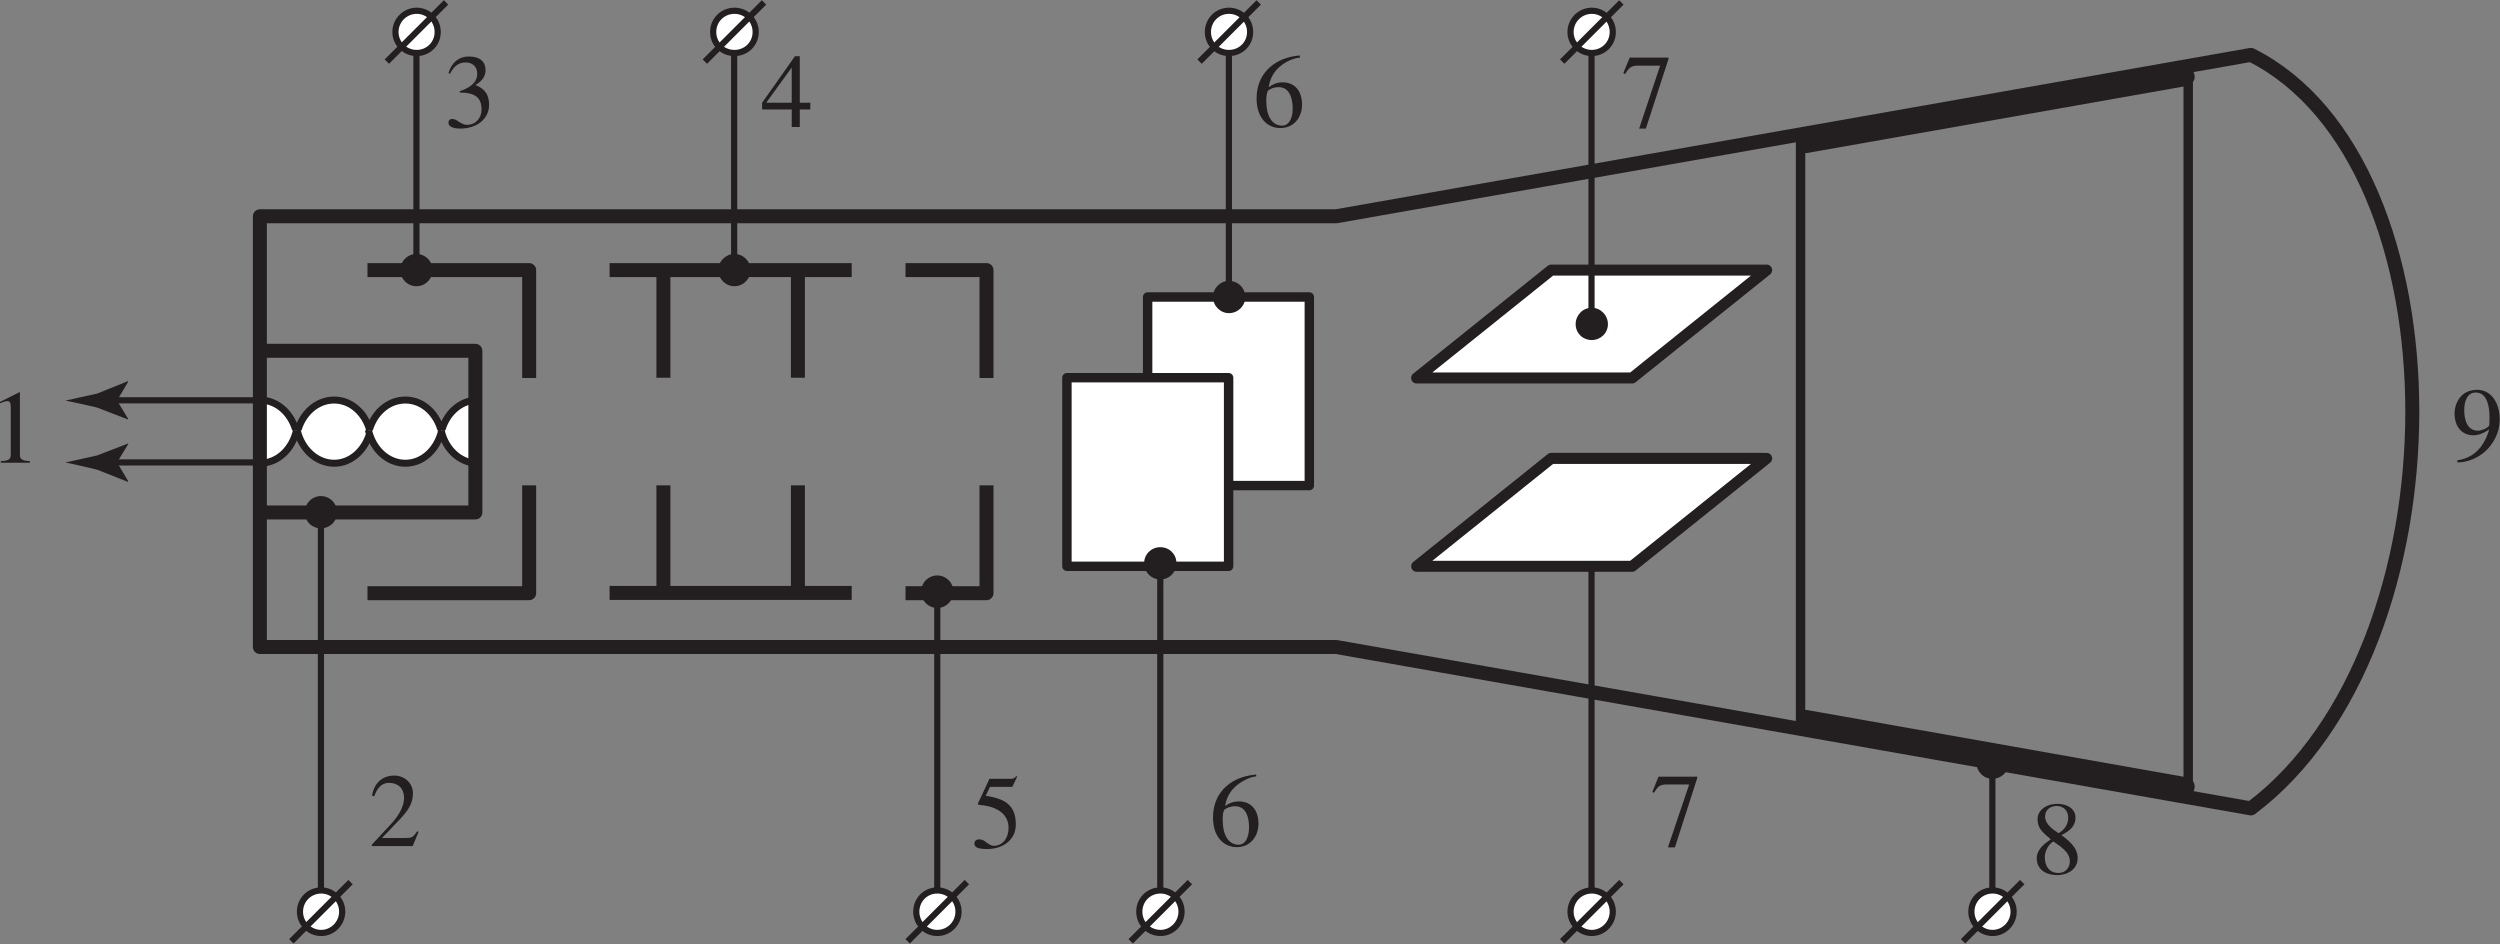 <?xml version="1.0" encoding="UTF-8"?>
<!DOCTYPE svg PUBLIC "-//W3C//DTD SVG 1.1//EN" "http://www.w3.org/Graphics/SVG/1.1/DTD/svg11.dtd">
<svg version="1.2" width="92.93mm" height="35.09mm" viewBox="2504 1995 9293 3509" preserveAspectRatio="xMidYMid" fill-rule="evenodd" stroke-width="28.222" stroke-linejoin="round" xmlns="http://www.w3.org/2000/svg" xmlns:ooo="http://xml.openoffice.org/svg/export" xmlns:xlink="http://www.w3.org/1999/xlink" xmlns:presentation="http://sun.com/xmlns/staroffice/presentation" xmlns:smil="http://www.w3.org/2001/SMIL20/" xmlns:anim="urn:oasis:names:tc:opendocument:xmlns:animation:1.0" xml:space="preserve">
 <rect x="2504" y="1995" width="9293" height="3509" fill="#808080" stroke="none"/>
 <defs class="EmbeddedBulletChars">
  <g id="bullet-char-template-57356" transform="scale(0,-0)">
   <path d="M 580,1141 L 1163,571 580,0 -4,571 580,1141 Z"/>
  </g>
  <g id="bullet-char-template-57354" transform="scale(0,-0)">
   <path d="M 8,1128 L 1137,1128 1137,0 8,0 8,1128 Z"/>
  </g>
  <g id="bullet-char-template-10146" transform="scale(0,-0)">
   <path d="M 174,0 L 602,739 174,1481 1456,739 174,0 Z M 1358,739 L 309,1346 659,739 1358,739 Z"/>
  </g>
  <g id="bullet-char-template-10132" transform="scale(0,-0)">
   <path d="M 2015,739 L 1276,0 717,0 1260,543 174,543 174,936 1260,936 717,1481 1274,1481 2015,739 Z"/>
  </g>
  <g id="bullet-char-template-10007" transform="scale(0,-0)">
   <path d="M 0,-2 C -7,14 -16,27 -25,37 L 356,567 C 262,823 215,952 215,954 215,979 228,992 255,992 264,992 276,990 289,987 310,991 331,999 354,1012 L 381,999 492,748 772,1049 836,1024 860,1049 C 881,1039 901,1025 922,1006 886,937 835,863 770,784 769,783 710,716 594,584 L 774,223 C 774,196 753,168 711,139 L 727,119 C 717,90 699,76 672,76 641,76 570,178 457,381 L 164,-76 C 142,-110 111,-127 72,-127 30,-127 9,-110 8,-76 1,-67 -2,-52 -2,-32 -2,-23 -1,-13 0,-2 Z"/>
  </g>
  <g id="bullet-char-template-10004" transform="scale(0,-0)">
   <path d="M 285,-33 C 182,-33 111,30 74,156 52,228 41,333 41,471 41,549 55,616 82,672 116,743 169,778 240,778 293,778 328,747 346,684 L 369,508 C 377,444 397,411 428,410 L 1163,1116 C 1174,1127 1196,1133 1229,1133 1271,1133 1292,1118 1292,1087 L 1292,965 C 1292,929 1282,901 1262,881 L 442,47 C 390,-6 338,-33 285,-33 Z"/>
  </g>
  <g id="bullet-char-template-9679" transform="scale(0,-0)">
   <path d="M 813,0 C 632,0 489,54 383,161 276,268 223,411 223,592 223,773 276,916 383,1023 489,1130 632,1184 813,1184 992,1184 1136,1130 1245,1023 1353,916 1407,772 1407,592 1407,412 1353,268 1245,161 1136,54 992,0 813,0 Z"/>
  </g>
  <g id="bullet-char-template-8226" transform="scale(0,-0)">
   <path d="M 346,457 C 273,457 209,483 155,535 101,586 74,649 74,723 74,796 101,859 155,911 209,963 273,989 346,989 419,989 480,963 531,910 582,859 608,796 608,723 608,648 583,586 532,535 482,483 420,457 346,457 Z"/>
  </g>
  <g id="bullet-char-template-8211" transform="scale(0,-0)">
   <path d="M -4,459 L 1135,459 1135,606 -4,606 -4,459 Z"/>
  </g>
  <g id="bullet-char-template-61548" transform="scale(0,-0)">
   <path d="M 173,740 C 173,903 231,1043 346,1159 462,1274 601,1332 765,1332 928,1332 1067,1274 1183,1159 1299,1043 1357,903 1357,740 1357,577 1299,437 1183,322 1067,206 928,148 765,148 601,148 462,206 346,322 231,437 173,577 173,740 Z"/>
  </g>
 </defs>
 <g class="Page">
  <g class="com.sun.star.drawing.LineShape">
   <g id="id3">
    <rect class="BoundingBox" stroke="none" fill="none" x="8408" y="3899" width="25" height="1486"/>
    <path fill="none" stroke="rgb(35,31,32)" stroke-width="23" stroke-linejoin="miter" d="M 8420,3899 L 8420,5383"/>
   </g>
  </g>
  <g class="com.sun.star.drawing.ClosedBezierShape">
   <g id="id4">
    <rect class="BoundingBox" stroke="none" fill="none" x="3609" y="3482" width="273" height="124"/>
    <path fill="rgb(255,255,255)" stroke="none" d="M 3881,3604 C 3865,3533 3811,3482 3746,3482 3681,3482 3625,3533 3609,3604 L 3881,3604 Z"/>
   </g>
  </g>
  <g class="com.sun.star.drawing.OpenBezierShape">
   <g id="id5">
    <rect class="BoundingBox" stroke="none" fill="none" x="3596" y="3469" width="299" height="139"/>
    <path fill="none" stroke="rgb(35,31,32)" stroke-width="26" stroke-linejoin="miter" d="M 3881,3604 C 3865,3533 3811,3482 3746,3482 3681,3482 3625,3533 3609,3604"/>
   </g>
  </g>
  <g class="com.sun.star.drawing.ClosedBezierShape">
   <g id="id6">
    <rect class="BoundingBox" stroke="none" fill="none" x="3609" y="3595" width="273" height="123"/>
    <path fill="rgb(255,255,255)" stroke="none" d="M 3881,3595 C 3865,3665 3811,3717 3746,3717 3681,3717 3625,3665 3609,3595 L 3881,3595 Z"/>
   </g>
  </g>
  <g class="com.sun.star.drawing.OpenBezierShape">
   <g id="id7">
    <rect class="BoundingBox" stroke="none" fill="none" x="3596" y="3592" width="299" height="139"/>
    <path fill="none" stroke="rgb(35,31,32)" stroke-width="26" stroke-linejoin="miter" d="M 3881,3595 C 3865,3665 3811,3717 3746,3717 3681,3717 3625,3665 3609,3595"/>
   </g>
  </g>
  <g class="com.sun.star.drawing.ClosedBezierShape">
   <g id="id8">
    <rect class="BoundingBox" stroke="none" fill="none" x="3874" y="3482" width="273" height="124"/>
    <path fill="rgb(255,255,255)" stroke="none" d="M 4146,3604 C 4130,3533 4076,3482 4011,3482 3945,3482 3890,3533 3874,3604 L 4146,3604 Z"/>
   </g>
  </g>
  <g class="com.sun.star.drawing.OpenBezierShape">
   <g id="id9">
    <rect class="BoundingBox" stroke="none" fill="none" x="3861" y="3469" width="299" height="139"/>
    <path fill="none" stroke="rgb(35,31,32)" stroke-width="26" stroke-linejoin="miter" d="M 4146,3604 C 4130,3533 4076,3482 4011,3482 3945,3482 3890,3533 3874,3604"/>
   </g>
  </g>
  <g class="com.sun.star.drawing.ClosedBezierShape">
   <g id="id10">
    <rect class="BoundingBox" stroke="none" fill="none" x="3874" y="3595" width="273" height="123"/>
    <path fill="rgb(255,255,255)" stroke="none" d="M 4146,3595 C 4130,3665 4076,3717 4011,3717 3945,3717 3890,3665 3874,3595 L 4146,3595 Z"/>
   </g>
  </g>
  <g class="com.sun.star.drawing.OpenBezierShape">
   <g id="id11">
    <rect class="BoundingBox" stroke="none" fill="none" x="3861" y="3592" width="299" height="139"/>
    <path fill="none" stroke="rgb(35,31,32)" stroke-width="26" stroke-linejoin="miter" d="M 4146,3595 C 4130,3665 4076,3717 4011,3717 3945,3717 3890,3665 3874,3595"/>
   </g>
  </g>
  <g class="com.sun.star.drawing.ClosedBezierShape">
   <g id="id12">
    <rect class="BoundingBox" stroke="none" fill="none" x="4144" y="3482" width="135" height="124"/>
    <path fill="rgb(255,255,255)" stroke="none" d="M 4278,3604 L 4278,3482 C 4214,3483 4159,3534 4144,3604 L 4278,3604 Z"/>
   </g>
  </g>
  <g class="com.sun.star.drawing.OpenBezierShape">
   <g id="id13">
    <rect class="BoundingBox" stroke="none" fill="none" x="4131" y="3468" width="161" height="140"/>
    <path fill="none" stroke="rgb(35,31,32)" stroke-width="26" stroke-linejoin="miter" d="M 4278,3604 L 4278,3482 C 4214,3483 4159,3534 4144,3604"/>
   </g>
  </g>
  <g class="com.sun.star.drawing.ClosedBezierShape">
   <g id="id14">
    <rect class="BoundingBox" stroke="none" fill="none" x="4144" y="3595" width="135" height="123"/>
    <path fill="rgb(255,255,255)" stroke="none" d="M 4144,3595 C 4159,3665 4214,3716 4278,3717 L 4278,3595 4144,3595 Z"/>
   </g>
  </g>
  <g class="com.sun.star.drawing.OpenBezierShape">
   <g id="id15">
    <rect class="BoundingBox" stroke="none" fill="none" x="4131" y="3592" width="161" height="140"/>
    <path fill="none" stroke="rgb(35,31,32)" stroke-width="26" stroke-linejoin="miter" d="M 4144,3595 C 4159,3665 4214,3716 4278,3717 L 4278,3595"/>
   </g>
  </g>
  <g class="com.sun.star.drawing.ClosedBezierShape">
   <g id="id16">
    <rect class="BoundingBox" stroke="none" fill="none" x="3471" y="3482" width="136" height="124"/>
    <path fill="rgb(255,255,255)" stroke="none" d="M 3471,3604 L 3471,3482 C 3537,3483 3590,3534 3606,3604 L 3471,3604 Z"/>
   </g>
  </g>
  <g class="com.sun.star.drawing.OpenBezierShape">
   <g id="id17">
    <rect class="BoundingBox" stroke="none" fill="none" x="3458" y="3468" width="162" height="140"/>
    <path fill="none" stroke="rgb(35,31,32)" stroke-width="26" stroke-linejoin="miter" d="M 3471,3604 L 3471,3482 C 3537,3483 3590,3534 3606,3604"/>
   </g>
  </g>
  <g class="com.sun.star.drawing.ClosedBezierShape">
   <g id="id18">
    <rect class="BoundingBox" stroke="none" fill="none" x="3471" y="3595" width="136" height="123"/>
    <path fill="rgb(255,255,255)" stroke="none" d="M 3606,3595 C 3590,3665 3537,3716 3471,3717 L 3471,3595 3606,3595 Z"/>
   </g>
  </g>
  <g class="com.sun.star.drawing.OpenBezierShape">
   <g id="id19">
    <rect class="BoundingBox" stroke="none" fill="none" x="3458" y="3592" width="162" height="140"/>
    <path fill="none" stroke="rgb(35,31,32)" stroke-width="26" stroke-linejoin="miter" d="M 3606,3595 C 3590,3665 3537,3716 3471,3717 L 3471,3595"/>
   </g>
  </g>
  <g class="com.sun.star.drawing.ClosedBezierShape">
   <g id="id20">
    <rect class="BoundingBox" stroke="none" fill="none" x="3444" y="2171" width="8054" height="2858"/>
    <path fill="none" stroke="rgb(35,31,32)" stroke-width="52" stroke-linejoin="miter" d="M 10871,5000 L 7471,4400 3470,4400 3470,2799 7471,2799 10871,2199 C 11671,2599 11671,4400 10871,5000 Z"/>
   </g>
  </g>
  <g class="com.sun.star.drawing.PolyLineShape">
   <g id="id21">
    <rect class="BoundingBox" stroke="none" fill="none" x="3870" y="2972" width="629" height="429"/>
    <path fill="none" stroke="rgb(35,31,32)" stroke-width="52" stroke-linejoin="miter" d="M 3870,2999 L 4471,2999 4471,3400"/>
   </g>
  </g>
  <g class="com.sun.star.drawing.PolyLineShape">
   <g id="id22">
    <rect class="BoundingBox" stroke="none" fill="none" x="3870" y="3799" width="629" height="428"/>
    <path fill="none" stroke="rgb(35,31,32)" stroke-width="52" stroke-linejoin="miter" d="M 3870,4200 L 4471,4200 4471,3799"/>
   </g>
  </g>
  <g class="com.sun.star.drawing.PolyLineShape">
   <g id="id23">
    <rect class="BoundingBox" stroke="none" fill="none" x="3470" y="3273" width="828" height="655"/>
    <path fill="none" stroke="rgb(35,31,32)" stroke-width="52" stroke-linejoin="miter" d="M 3470,3299 L 4271,3299 4271,3900 3470,3900"/>
   </g>
  </g>
  <g class="com.sun.star.drawing.LineShape">
   <g id="id24">
    <rect class="BoundingBox" stroke="none" fill="none" x="4770" y="2973" width="901" height="53"/>
    <path fill="none" stroke="rgb(35,31,32)" stroke-width="52" stroke-linejoin="miter" d="M 4770,2999 L 5670,2999"/>
   </g>
  </g>
  <g class="com.sun.star.drawing.LineShape">
   <g id="id25">
    <rect class="BoundingBox" stroke="none" fill="none" x="4944" y="2999" width="53" height="402"/>
    <path fill="none" stroke="rgb(35,31,32)" stroke-width="52" stroke-linejoin="miter" d="M 4970,2999 L 4970,3399"/>
   </g>
  </g>
  <g class="com.sun.star.drawing.LineShape">
   <g id="id26">
    <rect class="BoundingBox" stroke="none" fill="none" x="5444" y="2999" width="53" height="402"/>
    <path fill="none" stroke="rgb(35,31,32)" stroke-width="52" stroke-linejoin="miter" d="M 5470,2999 L 5470,3399"/>
   </g>
  </g>
  <g class="com.sun.star.drawing.LineShape">
   <g id="id27">
    <rect class="BoundingBox" stroke="none" fill="none" x="4770" y="4173" width="901" height="53"/>
    <path fill="none" stroke="rgb(35,31,32)" stroke-width="52" stroke-linejoin="miter" d="M 4770,4199 L 5670,4199"/>
   </g>
  </g>
  <g class="com.sun.star.drawing.LineShape">
   <g id="id28">
    <rect class="BoundingBox" stroke="none" fill="none" x="4944" y="3799" width="53" height="401"/>
    <path fill="none" stroke="rgb(35,31,32)" stroke-width="52" stroke-linejoin="miter" d="M 4970,4199 L 4970,3799"/>
   </g>
  </g>
  <g class="com.sun.star.drawing.LineShape">
   <g id="id29">
    <rect class="BoundingBox" stroke="none" fill="none" x="5444" y="3799" width="53" height="401"/>
    <path fill="none" stroke="rgb(35,31,32)" stroke-width="52" stroke-linejoin="miter" d="M 5470,4199 L 5470,3799"/>
   </g>
  </g>
  <g class="com.sun.star.drawing.PolyLineShape">
   <g id="id30">
    <rect class="BoundingBox" stroke="none" fill="none" x="5870" y="2972" width="328" height="429"/>
    <path fill="none" stroke="rgb(35,31,32)" stroke-width="52" stroke-linejoin="miter" d="M 5870,2999 L 6171,2999 6171,3400"/>
   </g>
  </g>
  <g class="com.sun.star.drawing.PolyLineShape">
   <g id="id31">
    <rect class="BoundingBox" stroke="none" fill="none" x="5870" y="3799" width="328" height="428"/>
    <path fill="none" stroke="rgb(35,31,32)" stroke-width="52" stroke-linejoin="miter" d="M 5870,4200 L 6171,4200 6171,3799"/>
   </g>
  </g>
  <g class="com.sun.star.drawing.PolyPolygonShape">
   <g id="id32">
    <rect class="BoundingBox" stroke="none" fill="none" x="6770" y="3099" width="602" height="703"/>
    <path fill="rgb(255,255,255)" stroke="none" d="M 6770,3099 L 7371,3099 7371,3800 6770,3800 6770,3099 Z"/>
   </g>
  </g>
  <g class="com.sun.star.drawing.PolyPolygonShape">
   <g id="id33">
    <rect class="BoundingBox" stroke="none" fill="none" x="6752" y="3081" width="638" height="738"/>
    <path fill="none" stroke="rgb(35,31,32)" stroke-width="35" stroke-linejoin="miter" d="M 6770,3099 L 7371,3099 7371,3800 6770,3800 6770,3099 Z"/>
   </g>
  </g>
  <g class="com.sun.star.drawing.PolyPolygonShape">
   <g id="id34">
    <rect class="BoundingBox" stroke="none" fill="none" x="6470" y="3399" width="603" height="702"/>
    <path fill="rgb(255,255,255)" stroke="none" d="M 6470,3399 L 7071,3399 7071,4100 6470,4100 6470,3399 Z"/>
   </g>
  </g>
  <g class="com.sun.star.drawing.PolyPolygonShape">
   <g id="id35">
    <rect class="BoundingBox" stroke="none" fill="none" x="6452" y="3381" width="638" height="738"/>
    <path fill="none" stroke="rgb(35,31,32)" stroke-width="35" stroke-linejoin="miter" d="M 6470,3399 L 7071,3399 7071,4100 6470,4100 6470,3399 Z"/>
   </g>
  </g>
  <g class="com.sun.star.drawing.PolyPolygonShape">
   <g id="id36">
    <rect class="BoundingBox" stroke="none" fill="none" x="7770" y="2998" width="1302" height="403"/>
    <path fill="rgb(255,255,255)" stroke="none" d="M 9071,2999 L 8270,2999 7770,3400 8571,3400 9071,2999 Z"/>
   </g>
  </g>
  <g class="com.sun.star.drawing.PolyPolygonShape">
   <g id="id37">
    <rect class="BoundingBox" stroke="none" fill="none" x="7711" y="2978" width="1420" height="444"/>
    <path fill="none" stroke="rgb(35,31,32)" stroke-width="41" stroke-linejoin="miter" d="M 9071,2999 L 8270,2999 7770,3400 8571,3400 9071,2999 Z"/>
   </g>
  </g>
  <g class="com.sun.star.drawing.PolyPolygonShape">
   <g id="id38">
    <rect class="BoundingBox" stroke="none" fill="none" x="7770" y="3699" width="1302" height="402"/>
    <path fill="rgb(255,255,255)" stroke="none" d="M 9071,3699 L 8270,3699 7770,4100 8571,4100 9071,3699 Z"/>
   </g>
  </g>
  <g class="com.sun.star.drawing.PolyPolygonShape">
   <g id="id39">
    <rect class="BoundingBox" stroke="none" fill="none" x="7711" y="3678" width="1420" height="444"/>
    <path fill="none" stroke="rgb(35,31,32)" stroke-width="41" stroke-linejoin="miter" d="M 9071,3699 L 8270,3699 7770,4100 8571,4100 9071,3699 Z"/>
   </g>
  </g>
  <g class="com.sun.star.drawing.PolyPolygonShape">
   <g id="id40">
    <rect class="BoundingBox" stroke="none" fill="none" x="9217" y="2279" width="1412" height="251"/>
    <path fill="rgb(255,255,255)" stroke="none" d="M 9217,2529 L 10627,2280 9217,2529 Z"/>
   </g>
  </g>
  <g class="com.sun.star.drawing.LineShape">
   <g id="id41">
    <rect class="BoundingBox" stroke="none" fill="none" x="9181" y="2244" width="1483" height="322"/>
    <path fill="none" stroke="rgb(35,31,32)" stroke-width="70" stroke-linejoin="miter" stroke-linecap="round" d="M 9217,2529 L 10627,2280"/>
   </g>
  </g>
  <g class="com.sun.star.drawing.PolyPolygonShape">
   <g id="id42">
    <rect class="BoundingBox" stroke="none" fill="none" x="9217" y="4669" width="1412" height="252"/>
    <path fill="rgb(255,255,255)" stroke="none" d="M 9217,4669 L 10627,4919 9217,4669 Z"/>
   </g>
  </g>
  <g class="com.sun.star.drawing.LineShape">
   <g id="id43">
    <rect class="BoundingBox" stroke="none" fill="none" x="9181" y="4633" width="1483" height="323"/>
    <path fill="none" stroke="rgb(35,31,32)" stroke-width="70" stroke-linejoin="miter" stroke-linecap="round" d="M 9217,4669 L 10627,4919"/>
   </g>
  </g>
  <g class="com.sun.star.drawing.LineShape">
   <g id="id44">
    <rect class="BoundingBox" stroke="none" fill="none" x="9179" y="2476" width="37" height="2247"/>
    <path fill="none" stroke="rgb(35,31,32)" stroke-width="35" stroke-linejoin="miter" stroke-linecap="round" d="M 9197,2494 L 9197,4704"/>
   </g>
  </g>
  <g class="com.sun.star.drawing.LineShape">
   <g id="id45">
    <rect class="BoundingBox" stroke="none" fill="none" x="10620" y="2222" width="37" height="2755"/>
    <path fill="none" stroke="rgb(35,31,32)" stroke-width="35" stroke-linejoin="miter" stroke-linecap="round" d="M 10638,2240 L 10638,4958"/>
   </g>
  </g>
  <g class="com.sun.star.drawing.LineShape">
   <g id="id46">
    <rect class="BoundingBox" stroke="none" fill="none" x="2918" y="3471" width="553" height="25"/>
    <path fill="none" stroke="rgb(35,31,32)" stroke-width="23" stroke-linejoin="miter" d="M 3470,3483 L 2918,3483"/>
   </g>
  </g>
  <g class="com.sun.star.drawing.ClosedBezierShape">
   <g id="id47">
    <rect class="BoundingBox" stroke="none" fill="none" x="2747" y="3412" width="236" height="143"/>
    <path fill="rgb(35,31,32)" stroke="none" d="M 2939,3484 L 2981,3553 2979,3554 2865,3510 C 2826,3501 2787,3492 2747,3484 2787,3475 2826,3467 2865,3458 L 2979,3412 2981,3413 2939,3484 Z"/>
   </g>
  </g>
  <g class="com.sun.star.drawing.LineShape">
   <g id="id48">
    <rect class="BoundingBox" stroke="none" fill="none" x="2918" y="3702" width="553" height="25"/>
    <path fill="none" stroke="rgb(35,31,32)" stroke-width="23" stroke-linejoin="miter" d="M 3470,3714 L 2918,3714"/>
   </g>
  </g>
  <g class="com.sun.star.drawing.ClosedBezierShape">
   <g id="id49">
    <rect class="BoundingBox" stroke="none" fill="none" x="2747" y="3644" width="236" height="143"/>
    <path fill="rgb(35,31,32)" stroke="none" d="M 2939,3714 L 2981,3784 2979,3786 2865,3741 C 2826,3731 2787,3723 2747,3714 2787,3705 2826,3697 2865,3688 L 2979,3644 2981,3645 2939,3714 Z"/>
   </g>
  </g>
  <g class="com.sun.star.drawing.ClosedBezierShape">
   <g id="id50">
    <rect class="BoundingBox" stroke="none" fill="none" x="3637" y="3839" width="121" height="121"/>
    <path fill="rgb(35,31,32)" stroke="none" d="M 3757,3900 C 3757,3933 3730,3959 3697,3959 3664,3959 3637,3933 3637,3900 3637,3866 3664,3839 3697,3839 3730,3839 3757,3866 3757,3900 Z"/>
   </g>
  </g>
  <g class="com.sun.star.drawing.ClosedBezierShape">
   <g id="id51">
    <rect class="BoundingBox" stroke="none" fill="none" x="3992" y="2939" width="121" height="121"/>
    <path fill="rgb(35,31,32)" stroke="none" d="M 4112,2999 C 4112,3032 4085,3059 4052,3059 4019,3059 3992,3032 3992,2999 3992,2966 4019,2939 4052,2939 4085,2939 4112,2966 4112,2999 Z"/>
   </g>
  </g>
  <g class="com.sun.star.drawing.ClosedBezierShape">
   <g id="id52">
    <rect class="BoundingBox" stroke="none" fill="none" x="5174" y="2939" width="121" height="121"/>
    <path fill="rgb(35,31,32)" stroke="none" d="M 5294,2999 C 5294,3032 5267,3059 5234,3059 5202,3059 5174,3032 5174,2999 5174,2966 5202,2939 5234,2939 5267,2939 5294,2966 5294,2999 Z"/>
   </g>
  </g>
  <g class="com.sun.star.drawing.ClosedBezierShape">
   <g id="id53">
    <rect class="BoundingBox" stroke="none" fill="none" x="5928" y="4134" width="121" height="122"/>
    <path fill="rgb(35,31,32)" stroke="none" d="M 6048,4194 C 6048,4228 6021,4255 5988,4255 5955,4255 5928,4228 5928,4194 5928,4161 5955,4134 5988,4134 6021,4134 6048,4161 6048,4194 Z"/>
   </g>
  </g>
  <g class="com.sun.star.drawing.ClosedBezierShape">
   <g id="id54">
    <rect class="BoundingBox" stroke="none" fill="none" x="6757" y="4029" width="121" height="121"/>
    <path fill="rgb(35,31,32)" stroke="none" d="M 6877,4088 C 6877,4122 6851,4149 6817,4149 6784,4149 6757,4122 6757,4088 6757,4055 6784,4029 6817,4029 6851,4029 6877,4055 6877,4088 Z"/>
   </g>
  </g>
  <g class="com.sun.star.drawing.ClosedBezierShape">
   <g id="id55">
    <rect class="BoundingBox" stroke="none" fill="none" x="7012" y="3039" width="122" height="121"/>
    <path fill="rgb(35,31,32)" stroke="none" d="M 7133,3099 C 7133,3132 7106,3159 7072,3159 7040,3159 7013,3132 7013,3099 7013,3066 7040,3039 7072,3039 7106,3039 7133,3066 7133,3099 Z"/>
   </g>
  </g>
  <g class="com.sun.star.drawing.ClosedBezierShape">
   <g id="id56">
    <rect class="BoundingBox" stroke="none" fill="none" x="8361" y="3138" width="121" height="122"/>
    <path fill="rgb(35,31,32)" stroke="none" d="M 8481,3200 C 8481,3233 8454,3259 8421,3259 8387,3259 8361,3233 8361,3200 8361,3167 8387,3139 8421,3139 8454,3139 8481,3167 8481,3200 Z"/>
   </g>
  </g>
  <g class="com.sun.star.drawing.ClosedBezierShape">
   <g id="id57">
    <rect class="BoundingBox" stroke="none" fill="none" x="9851" y="4770" width="121" height="121"/>
    <path fill="rgb(35,31,32)" stroke="none" d="M 9971,4831 C 9971,4863 9944,4890 9910,4890 9877,4890 9851,4863 9851,4831 9851,4797 9877,4770 9910,4770 9944,4770 9971,4797 9971,4831 Z"/>
   </g>
  </g>
  <g class="com.sun.star.drawing.LineShape">
   <g id="id58">
    <rect class="BoundingBox" stroke="none" fill="none" x="3685" y="3899" width="25" height="1486"/>
    <path fill="none" stroke="rgb(35,31,32)" stroke-width="23" stroke-linejoin="miter" d="M 3697,3899 L 3697,5383"/>
   </g>
  </g>
  <g class="com.sun.star.drawing.LineShape">
   <g id="id59">
    <rect class="BoundingBox" stroke="none" fill="none" x="4040" y="2112" width="25" height="888"/>
    <path fill="none" stroke="rgb(35,31,32)" stroke-width="23" stroke-linejoin="miter" d="M 4052,2999 L 4052,2113"/>
   </g>
  </g>
  <g class="com.sun.star.drawing.ClosedBezierShape">
   <g id="id60">
    <rect class="BoundingBox" stroke="none" fill="none" x="3974" y="2035" width="158" height="158"/>
    <path fill="rgb(255,255,255)" stroke="none" d="M 4131,2114 C 4131,2158 4096,2192 4053,2192 4010,2192 3974,2158 3974,2114 3974,2070 4010,2035 4053,2035 4096,2035 4131,2070 4131,2114 Z"/>
   </g>
  </g>
  <g class="com.sun.star.drawing.ClosedBezierShape">
   <g id="id61">
    <rect class="BoundingBox" stroke="none" fill="none" x="3962" y="2023" width="182" height="182"/>
    <path fill="none" stroke="rgb(35,31,32)" stroke-width="23" stroke-linejoin="miter" d="M 4131,2114 C 4131,2158 4096,2192 4053,2192 4010,2192 3974,2158 3974,2114 3974,2070 4010,2035 4053,2035 4096,2035 4131,2070 4131,2114 Z"/>
   </g>
  </g>
  <g class="com.sun.star.drawing.LineShape">
   <g id="id62">
    <rect class="BoundingBox" stroke="none" fill="none" x="3933" y="1995" width="239" height="239"/>
    <path fill="none" stroke="rgb(35,31,32)" stroke-width="23" stroke-linejoin="miter" d="M 3942,2224 L 4162,2004"/>
   </g>
  </g>
  <g class="com.sun.star.drawing.ClosedBezierShape">
   <g id="id63">
    <rect class="BoundingBox" stroke="none" fill="none" x="3619" y="5305" width="158" height="159"/>
    <path fill="rgb(255,255,255)" stroke="none" d="M 3776,5384 C 3776,5427 3741,5463 3698,5463 3654,5463 3619,5427 3619,5384 3619,5340 3654,5305 3698,5305 3741,5305 3776,5340 3776,5384 Z"/>
   </g>
  </g>
  <g class="com.sun.star.drawing.ClosedBezierShape">
   <g id="id64">
    <rect class="BoundingBox" stroke="none" fill="none" x="3607" y="5293" width="182" height="183"/>
    <path fill="none" stroke="rgb(35,31,32)" stroke-width="23" stroke-linejoin="miter" d="M 3776,5384 C 3776,5427 3741,5463 3698,5463 3654,5463 3619,5427 3619,5384 3619,5340 3654,5305 3698,5305 3741,5305 3776,5340 3776,5384 Z"/>
   </g>
  </g>
  <g class="com.sun.star.drawing.LineShape">
   <g id="id65">
    <rect class="BoundingBox" stroke="none" fill="none" x="3578" y="5265" width="239" height="239"/>
    <path fill="none" stroke="rgb(35,31,32)" stroke-width="23" stroke-linejoin="miter" d="M 3587,5494 L 3807,5274"/>
   </g>
  </g>
  <g class="com.sun.star.drawing.LineShape">
   <g id="id66">
    <rect class="BoundingBox" stroke="none" fill="none" x="5221" y="2112" width="25" height="888"/>
    <path fill="none" stroke="rgb(35,31,32)" stroke-width="23" stroke-linejoin="miter" d="M 5233,2999 L 5233,2113"/>
   </g>
  </g>
  <g class="com.sun.star.drawing.LineShape">
   <g id="id67">
    <rect class="BoundingBox" stroke="none" fill="none" x="7060" y="2113" width="25" height="987"/>
    <path fill="none" stroke="rgb(35,31,32)" stroke-width="23" stroke-linejoin="miter" d="M 7072,3099 L 7072,2113"/>
   </g>
  </g>
  <g class="com.sun.star.drawing.LineShape">
   <g id="id68">
    <rect class="BoundingBox" stroke="none" fill="none" x="5976" y="4193" width="25" height="1191"/>
    <path fill="none" stroke="rgb(35,31,32)" stroke-width="23" stroke-linejoin="miter" d="M 5988,4194 L 5988,5383"/>
   </g>
  </g>
  <g class="com.sun.star.drawing.LineShape">
   <g id="id69">
    <rect class="BoundingBox" stroke="none" fill="none" x="6805" y="4088" width="25" height="1296"/>
    <path fill="none" stroke="rgb(35,31,32)" stroke-width="23" stroke-linejoin="miter" d="M 6817,4088 L 6817,5383"/>
   </g>
  </g>
  <g class="com.sun.star.drawing.ClosedBezierShape">
   <g id="id70">
    <rect class="BoundingBox" stroke="none" fill="none" x="6739" y="5305" width="158" height="159"/>
    <path fill="rgb(255,255,255)" stroke="none" d="M 6896,5384 C 6896,5427 6861,5463 6818,5463 6773,5463 6739,5427 6739,5384 6739,5340 6773,5305 6818,5305 6861,5305 6896,5340 6896,5384 Z"/>
   </g>
  </g>
  <g class="com.sun.star.drawing.ClosedBezierShape">
   <g id="id71">
    <rect class="BoundingBox" stroke="none" fill="none" x="6727" y="5293" width="182" height="183"/>
    <path fill="none" stroke="rgb(35,31,32)" stroke-width="23" stroke-linejoin="miter" d="M 6896,5384 C 6896,5427 6861,5463 6818,5463 6773,5463 6739,5427 6739,5384 6739,5340 6773,5305 6818,5305 6861,5305 6896,5340 6896,5384 Z"/>
   </g>
  </g>
  <g class="com.sun.star.drawing.LineShape">
   <g id="id72">
    <rect class="BoundingBox" stroke="none" fill="none" x="6698" y="5265" width="239" height="239"/>
    <path fill="none" stroke="rgb(35,31,32)" stroke-width="23" stroke-linejoin="miter" d="M 6707,5494 L 6927,5274"/>
   </g>
  </g>
  <g class="com.sun.star.drawing.ClosedBezierShape">
   <g id="id73">
    <rect class="BoundingBox" stroke="none" fill="none" x="5910" y="5305" width="158" height="159"/>
    <path fill="rgb(255,255,255)" stroke="none" d="M 6067,5384 C 6067,5427 6032,5463 5988,5463 5944,5463 5910,5427 5910,5384 5910,5340 5944,5305 5988,5305 6032,5305 6067,5340 6067,5384 Z"/>
   </g>
  </g>
  <g class="com.sun.star.drawing.ClosedBezierShape">
   <g id="id74">
    <rect class="BoundingBox" stroke="none" fill="none" x="5898" y="5293" width="182" height="183"/>
    <path fill="none" stroke="rgb(35,31,32)" stroke-width="23" stroke-linejoin="miter" d="M 6067,5384 C 6067,5427 6032,5463 5988,5463 5944,5463 5910,5427 5910,5384 5910,5340 5944,5305 5988,5305 6032,5305 6067,5340 6067,5384 Z"/>
   </g>
  </g>
  <g class="com.sun.star.drawing.LineShape">
   <g id="id75">
    <rect class="BoundingBox" stroke="none" fill="none" x="5869" y="5265" width="239" height="239"/>
    <path fill="none" stroke="rgb(35,31,32)" stroke-width="23" stroke-linejoin="miter" d="M 5878,5494 L 6098,5274"/>
   </g>
  </g>
  <g class="com.sun.star.drawing.ClosedBezierShape">
   <g id="id76">
    <rect class="BoundingBox" stroke="none" fill="none" x="5155" y="2035" width="159" height="158"/>
    <path fill="rgb(255,255,255)" stroke="none" d="M 5313,2114 C 5313,2158 5278,2192 5234,2192 5190,2192 5155,2158 5155,2114 5155,2070 5190,2035 5234,2035 5278,2035 5313,2070 5313,2114 Z"/>
   </g>
  </g>
  <g class="com.sun.star.drawing.ClosedBezierShape">
   <g id="id77">
    <rect class="BoundingBox" stroke="none" fill="none" x="5143" y="2023" width="183" height="182"/>
    <path fill="none" stroke="rgb(35,31,32)" stroke-width="23" stroke-linejoin="miter" d="M 5313,2114 C 5313,2158 5278,2192 5234,2192 5190,2192 5155,2158 5155,2114 5155,2070 5190,2035 5234,2035 5278,2035 5313,2070 5313,2114 Z"/>
   </g>
  </g>
  <g class="com.sun.star.drawing.LineShape">
   <g id="id78">
    <rect class="BoundingBox" stroke="none" fill="none" x="5115" y="1995" width="239" height="239"/>
    <path fill="none" stroke="rgb(35,31,32)" stroke-width="23" stroke-linejoin="miter" d="M 5124,2224 L 5344,2004"/>
   </g>
  </g>
  <g class="com.sun.star.drawing.ClosedBezierShape">
   <g id="id79">
    <rect class="BoundingBox" stroke="none" fill="none" x="6994" y="2035" width="158" height="158"/>
    <path fill="rgb(255,255,255)" stroke="none" d="M 7151,2114 C 7151,2158 7116,2192 7072,2192 7029,2192 6994,2158 6994,2114 6994,2070 7029,2035 7072,2035 7116,2035 7151,2070 7151,2114 Z"/>
   </g>
  </g>
  <g class="com.sun.star.drawing.ClosedBezierShape">
   <g id="id80">
    <rect class="BoundingBox" stroke="none" fill="none" x="6982" y="2023" width="182" height="182"/>
    <path fill="none" stroke="rgb(35,31,32)" stroke-width="23" stroke-linejoin="miter" d="M 7151,2114 C 7151,2158 7116,2192 7072,2192 7029,2192 6994,2158 6994,2114 6994,2070 7029,2035 7072,2035 7116,2035 7151,2070 7151,2114 Z"/>
   </g>
  </g>
  <g class="com.sun.star.drawing.LineShape">
   <g id="id81">
    <rect class="BoundingBox" stroke="none" fill="none" x="6954" y="1995" width="239" height="239"/>
    <path fill="none" stroke="rgb(35,31,32)" stroke-width="23" stroke-linejoin="miter" d="M 6963,2224 L 7183,2004"/>
   </g>
  </g>
  <g class="com.sun.star.drawing.LineShape">
   <g id="id82">
    <rect class="BoundingBox" stroke="none" fill="none" x="8408" y="2113" width="25" height="1087"/>
    <path fill="none" stroke="rgb(35,31,32)" stroke-width="23" stroke-linejoin="miter" d="M 8420,3199 L 8420,2113"/>
   </g>
  </g>
  <g class="com.sun.star.drawing.LineShape">
   <g id="id83">
    <rect class="BoundingBox" stroke="none" fill="none" x="9898" y="4830" width="25" height="554"/>
    <path fill="none" stroke="rgb(35,31,32)" stroke-width="23" stroke-linejoin="miter" d="M 9910,4830 L 9910,5383"/>
   </g>
  </g>
  <g class="com.sun.star.drawing.ClosedBezierShape">
   <g id="id84">
    <rect class="BoundingBox" stroke="none" fill="none" x="9832" y="5305" width="158" height="159"/>
    <path fill="rgb(255,255,255)" stroke="none" d="M 9989,5384 C 9989,5427 9954,5463 9911,5463 9867,5463 9832,5427 9832,5384 9832,5340 9867,5305 9911,5305 9954,5305 9989,5340 9989,5384 Z"/>
   </g>
  </g>
  <g class="com.sun.star.drawing.ClosedBezierShape">
   <g id="id85">
    <rect class="BoundingBox" stroke="none" fill="none" x="9820" y="5293" width="182" height="183"/>
    <path fill="none" stroke="rgb(35,31,32)" stroke-width="23" stroke-linejoin="miter" d="M 9989,5384 C 9989,5427 9954,5463 9911,5463 9867,5463 9832,5427 9832,5384 9832,5340 9867,5305 9911,5305 9954,5305 9989,5340 9989,5384 Z"/>
   </g>
  </g>
  <g class="com.sun.star.drawing.LineShape">
   <g id="id86">
    <rect class="BoundingBox" stroke="none" fill="none" x="9792" y="5265" width="239" height="239"/>
    <path fill="none" stroke="rgb(35,31,32)" stroke-width="23" stroke-linejoin="miter" d="M 9801,5494 L 10021,5274"/>
   </g>
  </g>
  <g class="com.sun.star.drawing.ClosedBezierShape">
   <g id="id87">
    <rect class="BoundingBox" stroke="none" fill="none" x="8342" y="5305" width="159" height="159"/>
    <path fill="rgb(255,255,255)" stroke="none" d="M 8499,5384 C 8499,5427 8464,5463 8421,5463 8378,5463 8342,5427 8342,5384 8342,5340 8378,5305 8421,5305 8464,5305 8499,5340 8499,5384 Z"/>
   </g>
  </g>
  <g class="com.sun.star.drawing.ClosedBezierShape">
   <g id="id88">
    <rect class="BoundingBox" stroke="none" fill="none" x="8330" y="5293" width="182" height="183"/>
    <path fill="none" stroke="rgb(35,31,32)" stroke-width="23" stroke-linejoin="miter" d="M 8499,5384 C 8499,5427 8464,5463 8421,5463 8378,5463 8342,5427 8342,5384 8342,5340 8378,5305 8421,5305 8464,5305 8499,5340 8499,5384 Z"/>
   </g>
  </g>
  <g class="com.sun.star.drawing.LineShape">
   <g id="id89">
    <rect class="BoundingBox" stroke="none" fill="none" x="8302" y="5265" width="239" height="239"/>
    <path fill="none" stroke="rgb(35,31,32)" stroke-width="23" stroke-linejoin="miter" d="M 8311,5494 L 8531,5274"/>
   </g>
  </g>
  <g class="com.sun.star.drawing.ClosedBezierShape">
   <g id="id90">
    <rect class="BoundingBox" stroke="none" fill="none" x="8342" y="2035" width="159" height="158"/>
    <path fill="rgb(255,255,255)" stroke="none" d="M 8499,2114 C 8499,2158 8464,2192 8421,2192 8378,2192 8342,2158 8342,2114 8342,2070 8378,2035 8421,2035 8464,2035 8499,2070 8499,2114 Z"/>
   </g>
  </g>
  <g class="com.sun.star.drawing.ClosedBezierShape">
   <g id="id91">
    <rect class="BoundingBox" stroke="none" fill="none" x="8330" y="2023" width="182" height="182"/>
    <path fill="none" stroke="rgb(35,31,32)" stroke-width="23" stroke-linejoin="miter" d="M 8499,2114 C 8499,2158 8464,2192 8421,2192 8378,2192 8342,2158 8342,2114 8342,2070 8378,2035 8421,2035 8464,2035 8499,2070 8499,2114 Z"/>
   </g>
  </g>
  <g class="com.sun.star.drawing.LineShape">
   <g id="id92">
    <rect class="BoundingBox" stroke="none" fill="none" x="8302" y="1995" width="239" height="239"/>
    <path fill="none" stroke="rgb(35,31,32)" stroke-width="23" stroke-linejoin="miter" d="M 8311,2224 L 8531,2004"/>
   </g>
  </g>
  <g class="com.sun.star.drawing.ClosedBezierShape">
   <g id="id93">
    <rect class="BoundingBox" stroke="none" fill="none" x="2504" y="3452" width="112" height="264"/>
    <path fill="rgb(35,31,32)" stroke="none" d="M 2507,3715 L 2507,3709 C 2538,3708 2544,3701 2544,3684 L 2544,3509 C 2544,3491 2540,3486 2531,3486 2524,3486 2515,3490 2504,3494 L 2504,3489 2578,3452 2578,3684 C 2578,3701 2584,3708 2615,3709 L 2615,3715 2507,3715 Z"/>
   </g>
  </g>
  <g class="com.sun.star.drawing.ClosedBezierShape">
   <g id="id94">
    <rect class="BoundingBox" stroke="none" fill="none" x="3886" y="4878" width="175" height="263"/>
    <path fill="rgb(35,31,32)" stroke="none" d="M 4038,5140 L 3886,5140 3886,5135 3952,5064 C 3977,5038 4006,5000 4006,4960 4006,4926 3984,4905 3950,4905 3920,4905 3904,4929 3895,4955 L 3887,4953 C 3894,4908 3923,4878 3970,4878 4008,4878 4039,4906 4039,4944 4039,4981 4022,5008 3986,5045 L 3924,5110 4007,5110 C 4036,5110 4038,5109 4055,5085 L 4060,5087 4038,5140 Z"/>
   </g>
  </g>
  <g class="com.sun.star.drawing.ClosedBezierShape">
   <g id="id95">
    <rect class="BoundingBox" stroke="none" fill="none" x="6126" y="4880" width="160" height="272"/>
    <path fill="rgb(35,31,32)" stroke="none" d="M 6267,4920 L 6184,4920 6168,4953 C 6231,4963 6280,4981 6280,5060 6280,5117 6232,5151 6174,5151 6143,5151 6126,5146 6126,5131 6126,5121 6133,5115 6144,5115 6155,5115 6163,5120 6170,5126 6179,5132 6187,5139 6198,5139 6232,5139 6253,5109 6253,5072 6253,5011 6192,4990 6144,4987 6140,4986 6138,4984 6139,4982 L 6182,4890 6259,4890 C 6271,4890 6274,4889 6282,4880 L 6285,4882 6267,4920 Z"/>
   </g>
  </g>
  <g class="com.sun.star.drawing.ClosedBezierShape">
   <g id="id96">
    <rect class="BoundingBox" stroke="none" fill="none" x="7013" y="4874" width="170" height="272"/>
    <path fill="rgb(35,31,32)" stroke="none" d="M 7146,5052 C 7151,5098 7137,5135 7108,5135 7069,5135 7049,5096 7049,5044 7049,5030 7049,5017 7054,5007 7054,5006 7055,5005 7056,5004 7067,4996 7081,4992 7094,4992 7130,4992 7142,5020 7146,5052 Z M 7182,5057 C 7182,5006 7155,4974 7109,4974 7090,4974 7073,4980 7058,4991 7066,4938 7102,4908 7137,4892 7150,4885 7165,4882 7174,4881 L 7173,4874 C 7164,4875 7157,4876 7151,4877 7072,4891 7013,4945 7013,5034 7013,5105 7052,5144 7102,5144 7152,5144 7182,5103 7182,5057 Z"/>
   </g>
  </g>
  <g class="com.sun.star.drawing.ClosedBezierShape">
   <g id="id97">
    <rect class="BoundingBox" stroke="none" fill="none" x="8646" y="4881" width="168" height="265"/>
    <path fill="rgb(35,31,32)" stroke="none" d="M 8730,5145 L 8704,5145 8783,4911 8702,4911 C 8673,4911 8667,4918 8652,4942 L 8646,4939 8669,4882 8813,4882 8813,4887 8730,5145 Z"/>
   </g>
  </g>
  <g class="com.sun.star.drawing.ClosedBezierShape">
   <g id="id98">
    <rect class="BoundingBox" stroke="none" fill="none" x="10074" y="4983" width="154" height="266"/>
    <path fill="rgb(35,31,32)" stroke="none" d="M 10192,5035 C 10192,5060 10177,5081 10156,5092 10135,5079 10106,5058 10106,5030 10106,5006 10125,4991 10149,4991 10175,4991 10192,5009 10192,5035 Z M 10227,5185 C 10227,5145 10195,5121 10167,5099 10194,5086 10219,5068 10219,5034 10219,4999 10184,4983 10153,4983 10104,4983 10078,5012 10078,5039 10078,5078 10101,5091 10127,5115 10102,5132 10075,5153 10075,5186 10075,5228 10111,5248 10150,5248 10189,5248 10227,5227 10227,5185 Z M 10198,5196 C 10198,5221 10182,5240 10156,5240 10121,5240 10105,5214 10105,5182 10105,5162 10115,5139 10132,5126 10134,5124 10136,5124 10137,5123 10161,5140 10198,5162 10198,5196 Z"/>
   </g>
  </g>
  <g class="com.sun.star.drawing.ClosedBezierShape">
   <g id="id99">
    <rect class="BoundingBox" stroke="none" fill="none" x="4171" y="2205" width="152" height="269"/>
    <path fill="rgb(35,31,32)" stroke="none" d="M 4216,2473 C 4201,2473 4171,2471 4171,2451 4171,2442 4177,2437 4185,2437 4194,2437 4202,2442 4210,2448 4219,2453 4228,2459 4240,2459 4273,2459 4294,2433 4294,2402 4294,2358 4270,2339 4213,2339 L 4213,2334 C 4242,2324 4278,2307 4278,2269 4278,2243 4260,2227 4235,2227 4209,2227 4191,2241 4177,2269 L 4171,2267 C 4183,2227 4210,2205 4247,2205 4289,2205 4309,2225 4309,2256 4309,2282 4292,2299 4271,2311 4305,2324 4322,2346 4322,2384 4322,2443 4269,2473 4216,2473 Z"/>
   </g>
  </g>
  <g class="com.sun.star.drawing.PolyPolygonShape">
   <g id="id100">
    <rect class="BoundingBox" stroke="none" fill="none" x="5337" y="2204" width="180" height="264"/>
    <path fill="rgb(35,31,32)" stroke="none" d="M 5447,2377 L 5352,2377 5447,2246 5447,2377 Z M 5516,2402 L 5516,2377 5477,2377 5477,2204 5459,2204 5337,2377 5337,2402 5447,2402 5447,2467 5477,2467 5477,2402 5516,2402 Z"/>
   </g>
  </g>
  <g class="com.sun.star.drawing.ClosedBezierShape">
   <g id="id101">
    <rect class="BoundingBox" stroke="none" fill="none" x="7175" y="2201" width="170" height="271"/>
    <path fill="rgb(35,31,32)" stroke="none" d="M 7308,2379 C 7314,2425 7299,2462 7270,2462 7231,2462 7211,2423 7211,2371 7211,2357 7212,2345 7216,2334 7217,2333 7217,2332 7219,2331 7229,2323 7243,2319 7256,2319 7292,2319 7304,2348 7308,2379 Z M 7344,2384 C 7344,2333 7317,2301 7271,2301 7252,2301 7235,2308 7220,2319 7228,2265 7263,2235 7299,2219 7312,2213 7327,2210 7336,2209 L 7336,2201 C 7326,2202 7319,2203 7313,2204 7235,2218 7175,2272 7175,2361 7175,2432 7214,2471 7263,2471 7314,2471 7344,2431 7344,2384 Z"/>
   </g>
  </g>
  <g class="com.sun.star.drawing.ClosedBezierShape">
   <g id="id102">
    <rect class="BoundingBox" stroke="none" fill="none" x="8538" y="2209" width="169" height="265"/>
    <path fill="rgb(35,31,32)" stroke="none" d="M 8622,2473 L 8597,2473 8675,2239 8595,2239 C 8567,2239 8560,2246 8545,2270 L 8538,2267 8562,2209 8706,2209 8706,2215 8622,2473 Z"/>
   </g>
  </g>
  <g class="com.sun.star.drawing.ClosedBezierShape">
   <g id="id103">
    <rect class="BoundingBox" stroke="none" fill="none" x="11628" y="3444" width="169" height="271"/>
    <path fill="rgb(35,31,32)" stroke="none" d="M 11758,3544 C 11758,3556 11758,3567 11757,3577 11749,3588 11727,3596 11715,3596 11674,3596 11664,3553 11664,3520 11664,3493 11672,3454 11707,3454 11751,3454 11758,3511 11758,3544 Z M 11796,3554 C 11796,3495 11766,3444 11712,3444 11648,3444 11628,3499 11628,3531 11628,3582 11656,3613 11698,3613 11718,3613 11737,3605 11757,3591 11751,3614 11739,3639 11725,3657 11698,3692 11662,3703 11638,3706 L 11639,3714 C 11675,3714 11715,3698 11743,3672 11771,3646 11796,3605 11796,3554 Z"/>
   </g>
  </g>
 </g>
</svg>